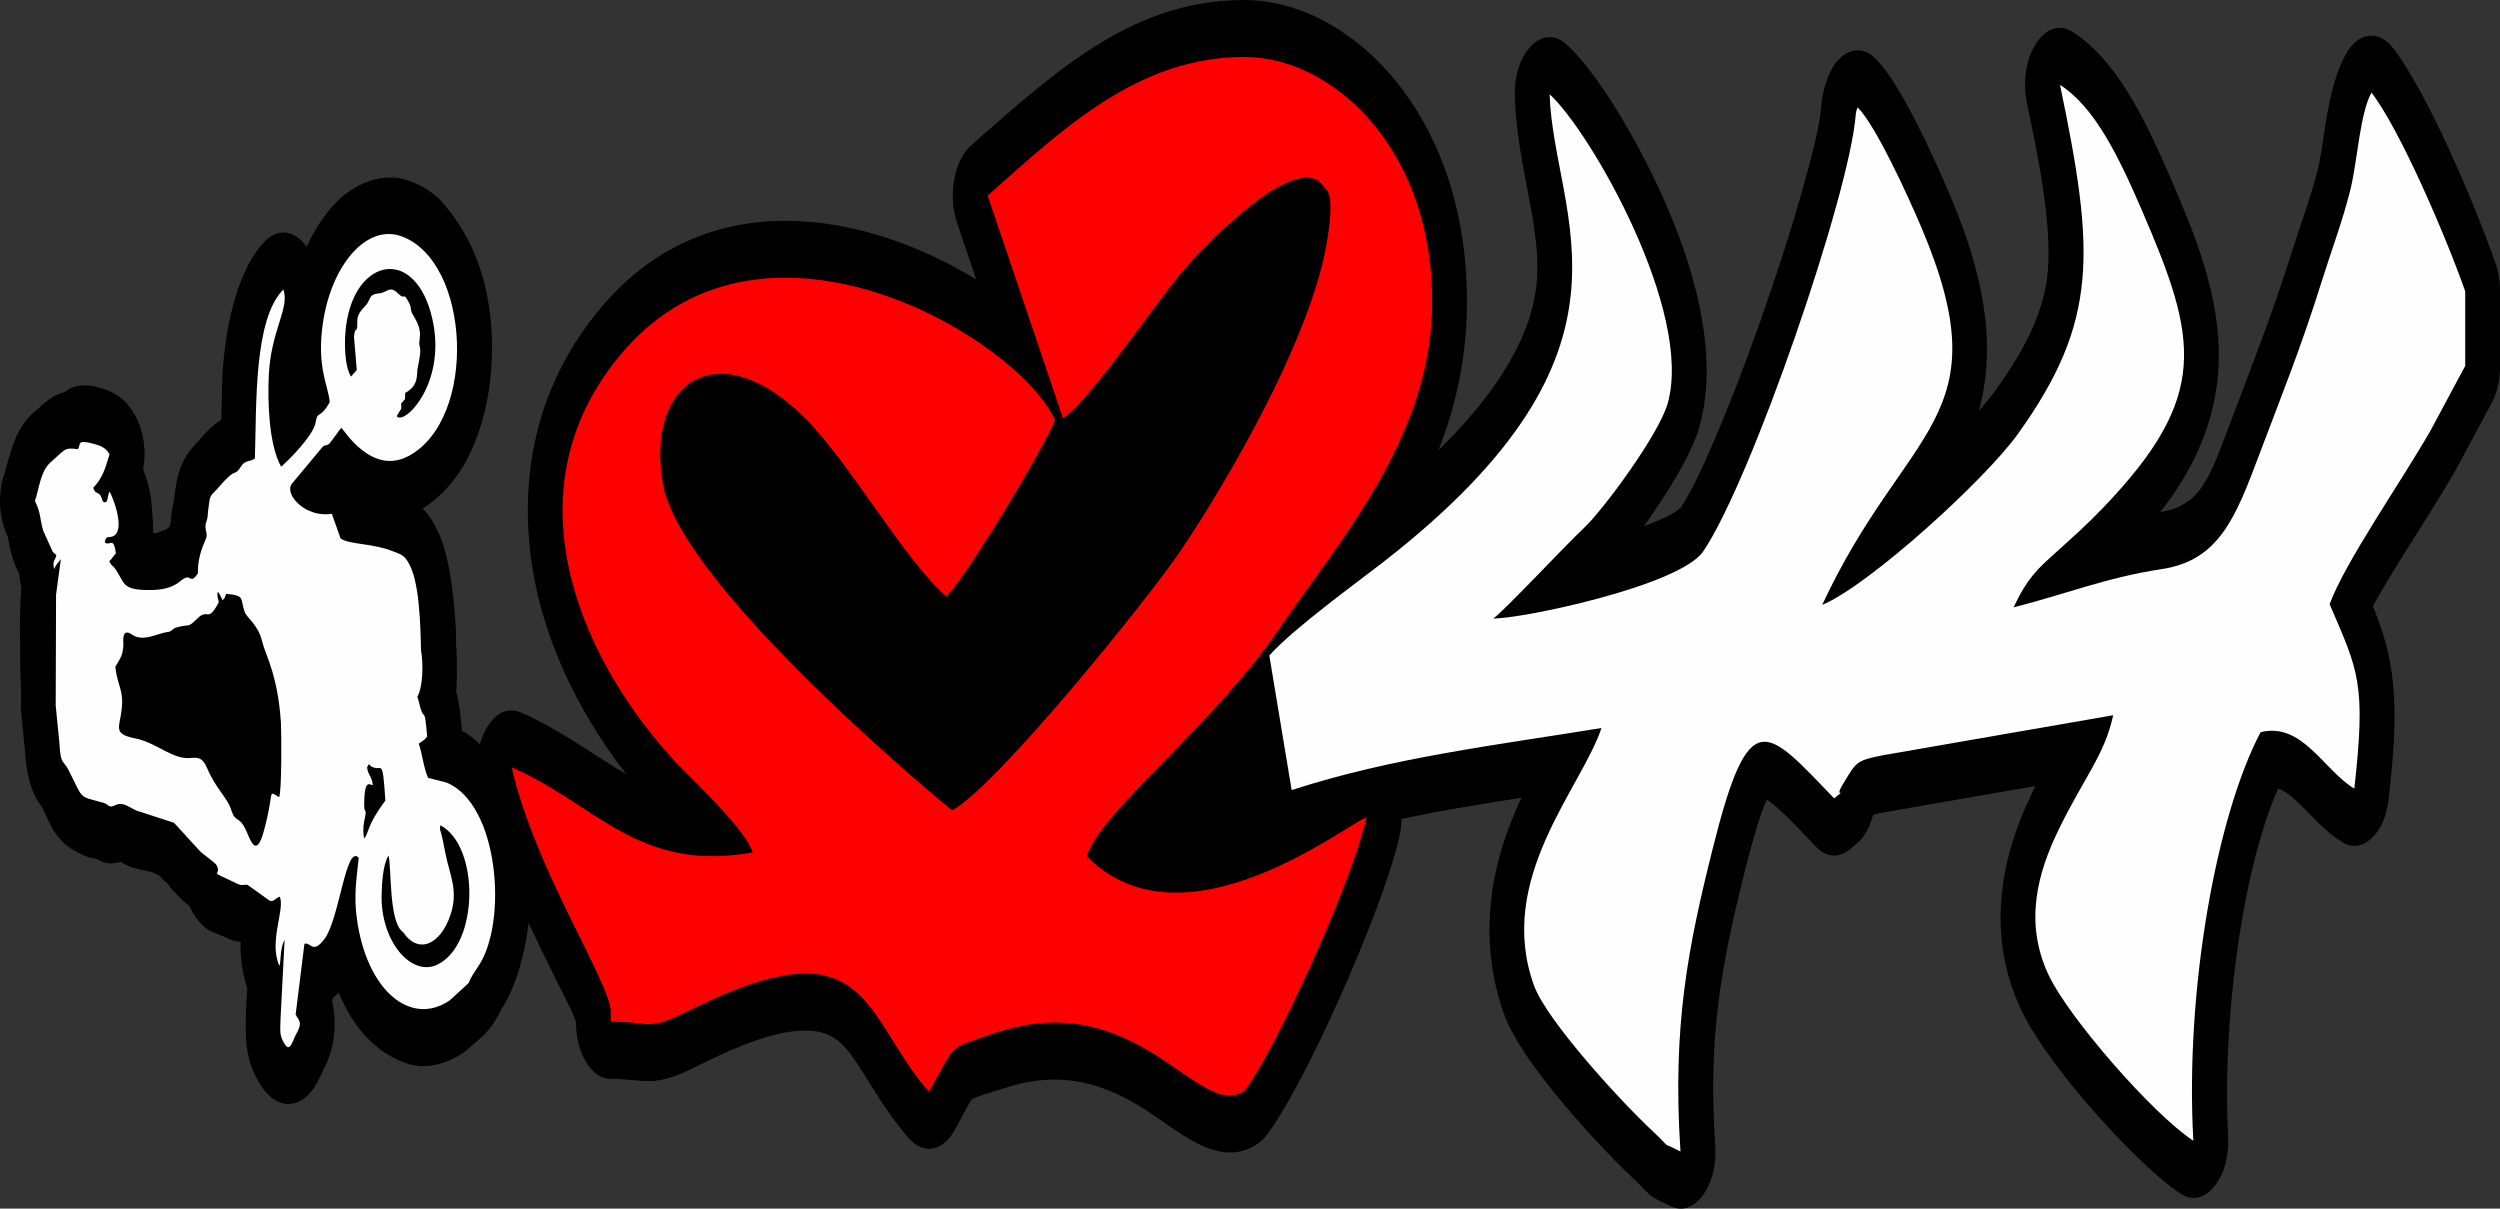 <?xml version="1.0" encoding="UTF-8"?>
<!DOCTYPE svg PUBLIC "-//W3C//DTD SVG 1.1//EN" "http://www.w3.org/Graphics/SVG/1.1/DTD/svg11.dtd">
<!-- Creator: CorelDRAW -->
<svg xmlns="http://www.w3.org/2000/svg" xml:space="preserve" width="29.112mm" height="14.074mm" version="1.1" style="shape-rendering:geometricPrecision; text-rendering:geometricPrecision; image-rendering:optimizeQuality; fill-rule:evenodd; clip-rule:evenodd"
viewBox="0 0 692.64 334.85"
 xmlns:xlink="http://www.w3.org/1999/xlink"
 xmlns:xodm="http://www.corel.com/coreldraw/odm/2003">
 <rect x="0" y="0" width="692.64" height="334.85" fill="#333333" stroke="none"/>
 <defs>
  <style type="text/css">
   <![CDATA[
    .fil0 {fill:black}
    .fil1 {fill:#FEFEFE}
    .fil2 {fill:red}
   ]]>
  </style>
 </defs>
 <g id="Camada_x0020_1">
  <g id="_2899119036624">
   <path class="fil0" d="M132.95 206.19c0.41,-1.48 0.98,-2.88 1.68,-4.16 2.48,-4.48 6.02,-6.2 9.59,-4.67 8.83,3.78 16.76,9.35 25.22,14.67 1.38,0.87 2.74,1.68 4.06,2.43 -13.88,-17.89 -27.04,-43.17 -27.26,-72.27 -0.2,-25.03 9.18,-44.25 21.17,-58.02 2.76,-3.17 5.67,-5.99 8.68,-8.47 14.01,-11.5 29.99,-15.22 45.53,-14.42 16.17,0.84 33,6.58 48.17,15.76 0.23,0.14 0.46,0.28 0.7,0.43l-5.29 -15.64c-1.29,-3.82 -1.57,-7.87 -0.82,-12.06 0.75,-4.19 2.31,-7.37 4.66,-9.45 25.35,-22.5 45.81,-40.3 75.72,-40.31 29.91,-0.01 63.45,33.14 61.59,87.63 -0.46,13.68 -3.43,25.92 -7.82,37.1 12.53,-12.25 25.35,-28.53 27.15,-45.76 0.77,-7.4 -0.36,-14.88 -1.65,-21.94 -1.82,-10.01 -4,-19.53 -4.33,-30.11 -0.19,-5.88 1.47,-11.08 4.52,-14.2 3.05,-3.12 6.63,-3.27 9.78,-0.42 8.65,7.84 18.75,25.45 24.77,38.13 8.4,17.66 18.49,45.29 11.99,68.05 -2.07,7.24 -8.73,18.2 -15.34,27.31 4.8,-1.77 8.57,-3.55 10.25,-5.14 3.43,-5.21 6.89,-13.1 9.55,-19.3 4.38,-10.23 8.45,-20.97 12.28,-31.78 4.27,-12.05 8.35,-24.51 11.92,-37.16 1.53,-5.43 4.69,-16.68 5.12,-22.55 0.23,-3.14 0.85,-5.76 1.9,-8.38 1.35,-3.63 3.33,-6 5.87,-7.04 2.61,-1.08 5.1,-0.45 7.4,1.86 6.8,6.85 15.78,26.54 20.48,37.62 6.8,16.03 13.04,35.67 9.08,55.58 -0.3,1.48 -0.64,2.92 -1.02,4.32 1.82,-2.05 3.36,-3.94 4.53,-5.58 5.61,-7.83 12.69,-18.69 14.35,-31.01 1.88,-14.04 -2.8,-35.44 -5.54,-48.61 -1.24,-5.95 -0.32,-12.14 2.46,-16.49 2.77,-4.34 6.59,-5.59 10.17,-3.31 11.97,7.63 19.85,23.63 27.05,40.3 6.45,14.94 14.31,33.16 13.39,52.37 -0.81,16.78 -8.02,29.95 -16.16,40.4 11.08,-1.85 13.53,-9.14 19.09,-23.88 5.99,-15.88 12.01,-31.09 17.23,-47.75 2.44,-7.8 5.39,-15.48 7.41,-23.59 0.71,-2.86 1.16,-6.43 1.62,-9.44 1.2,-7.88 2.59,-15.79 5.95,-22.01 3.4,-6.3 9.2,-7.13 13.22,-1.91 9.42,12.24 22.25,42.17 28.34,59.56 0.88,2.5 1.28,4.97 1.28,7.85l0 20.7c0,3.99 -0.79,7.41 -2.4,10.41l-9.6 17.89c-0.07,0.13 -0.13,0.24 -0.2,0.36 -4.08,7.14 -8.47,13.92 -12.74,20.73 -3.03,4.83 -6.07,9.71 -8.96,14.77 -0.41,0.71 -0.86,1.49 -1.32,2.32 1.74,4.3 3.3,8.77 4.36,13.61 2.79,12.85 1.47,26.78 0.01,39.84 -0.53,4.74 -2.15,8.48 -4.71,10.87 -2.56,2.39 -5.35,2.77 -8.11,1.1 -1.15,-0.69 -2.28,-1.5 -3.38,-2.39 -3.76,-3.04 -7.04,-7.17 -10.71,-10.24 -1.31,-1.09 -2.51,-1.86 -3.76,-2.22 -10.71,24.84 -15.43,67.41 -13.81,96.12 0.32,5.63 -1.07,10.72 -3.83,14.1 -2.77,3.38 -6.14,4.11 -9.35,2.01 -11.53,-7.55 -36.46,-34.85 -44.02,-50.66 -9.65,-20.18 -6.32,-41.27 2.61,-59.75 0.41,-0.86 0.83,-1.7 1.25,-2.53l-41.27 7.17c-0.99,0.2 -2.56,0.42 -3.66,0.83 -0.05,0.08 -0.1,0.16 -0.16,0.25 -0.76,2.82 -2.01,5.28 -3.65,6.97 -0.24,0.25 -0.48,0.48 -0.74,0.69 -0.15,0.13 -0.3,0.26 -0.46,0.38 -0.46,0.38 -0.92,0.76 -1.38,1.15 -3.13,2.65 -6.62,2.4 -9.6,-0.69 -2.07,-2.15 -10.3,-11.15 -13.49,-12.95 -2.09,3.87 -5.19,15.95 -6.06,19.42 -6.81,27.19 -10.28,46.49 -8.29,76.33 0.36,5.46 -0.88,10.43 -3.47,13.91 -2.59,3.48 -5.82,4.5 -9.02,2.85 -1.52,-0.79 -3.56,-1.52 -4.98,-2.56 -1.49,-1.1 -3.44,-3.34 -4.91,-4.72 -9.06,-8.47 -31.04,-31.86 -36.06,-45.66 -3.36,-9.26 -4.77,-19.49 -3.8,-30.18 1.01,-11.18 4.42,-21.07 8.54,-29.94 -11.09,1.72 -22.19,3.54 -33.23,5.87 -0.03,1.71 -0.24,3.43 -0.63,5.14 -4.58,20.19 -26.59,69.71 -37.02,82.8 -0.72,0.9 -1.39,1.53 -2.23,2.09 -10.78,7.19 -21.69,-3.57 -31.59,-9.8 -13.38,-8.42 -25.19,-10.21 -39.34,-5.38 -2.02,0.69 -6.23,1.7 -8.25,2.89 -1.49,2.2 -3.45,6.29 -4.83,8.68 -3.3,5.73 -8.57,6.62 -12.52,2.12 -3.74,-4.26 -7.01,-9.05 -10.26,-14.24 -2.11,-3.36 -4.26,-7.07 -6.61,-9.97 -3.35,-4.15 -6.56,-5.45 -10.74,-5.66 -9.16,-0.47 -20.76,4.73 -29.45,9.01 -4.77,2.36 -9.91,4.97 -14.94,4.96 -3.51,-0.01 -6.97,-0.68 -10.57,-0.63 -2.67,0.04 -4.97,-1.5 -6.87,-4.58 -1.9,-3.08 -2.85,-6.84 -2.85,-11.2l0 -0.08c-1.38,-3.63 -4.16,-8.86 -5.54,-11.66 -2.56,-5.17 -5.11,-10.34 -7.57,-15.62 -1.02,8.41 -3.59,18.01 -7.52,23.74 -0,0.01 -0.01,0.02 -0.02,0.03 -0.23,0.46 -0.45,0.93 -0.69,1.38 -2.83,5.45 -5.22,6.65 -8.76,9.89 -0.34,0.32 -0.64,0.56 -1.01,0.81 -4.89,3.38 -10.88,4.8 -16.08,2.93 -8.08,-2.91 -14.43,-9.5 -18.54,-19.55 -0.59,0.64 -1.16,1.16 -1.71,1.58 -0.03,0.36 -0.07,0.73 -0.1,1.09 1.46,6.3 0.56,13.3 -2.6,19.04 0,0 0,0 -0,0 -1.95,4.52 -4.07,7.78 -7.58,8.88 -3.43,1.07 -6.84,-0.73 -9.37,-4.57 -3.87,-5.86 -4.61,-11.05 -4.38,-19.24 0.07,-2.65 0.19,-5.29 0.39,-7.93 -1.25,-3.89 -2.02,-8.62 -1.82,-12.8 -0.04,-0.04 -0.08,-0.07 -0.13,-0.11 -1.2,-0.07 -2.31,-0.39 -3.57,-1.01l-4.23 -1.77c-0.86,-0.36 -1.56,-0.82 -2.33,-1.53 -1.61,-1.48 -2.94,-3.4 -3.93,-5.6 -0.96,-0.73 -1.92,-1.5 -2.89,-2.61 -1.29,-1.15 -2.23,-2.22 -3.17,-3.64 -0.79,-0.58 -1.51,-1.29 -2.25,-2.19 -0.59,-0.2 -1.17,-0.47 -1.81,-0.83 -2.48,-0.8 -4.72,-0.83 -7.31,-2.06 -0.57,-0.27 -1.14,-0.62 -1.71,-0.93 -2.31,0.81 -4.44,0.56 -6.66,-0.82 -1.2,-0.15 -2.22,-0.39 -3.47,-0.95 -3.19,-1.44 -5.98,-3.06 -8.41,-6.96 -1.22,-1.96 -1.99,-4.08 -3,-6.17 -3.32,-4.34 -4.5,-9.26 -4.92,-16.12l-0.97 -9.74c-0.14,-1.34 -0.16,-2.51 -0.09,-3.84 0.1,-2.75 -0.22,-6.19 -0.21,-9.09 0.02,-7.04 -0.38,-15.12 0.32,-22.12 -0.3,-1.36 -0.52,-2.71 -0.64,-4.04 -0.74,-1.41 -1.34,-2.9 -1.91,-4.77 -0.6,-2.01 -0.93,-3.69 -1.32,-5.66 -2.49,-5.2 -2.75,-12.14 -0.68,-17.77 2.01,-7.29 3.29,-12.37 8.08,-16.53 3.2,-2.78 4.87,-4.65 8.38,-5.53 2.74,-2.21 6.09,-2.21 9.54,-1.29 4.04,1.08 7.6,2.96 10.37,8.35 2.13,4.15 2.81,9.42 1.91,14.43 1.23,3.07 2.11,6.35 2.39,10.32 0.2,2.74 0.42,4.98 0.36,7.22l1.18 -0c0.06,-0.03 0.12,-0.06 0.17,-0.1 0.73,-0.4 1.42,-0.64 2.13,-0.81 0.36,-0.26 0.7,-0.52 1.03,-0.75 0.12,-0.44 0.25,-0.87 0.38,-1.29 0.07,-1.98 0.36,-3.94 0.86,-5.88 0.03,-0.27 0.06,-0.53 0.09,-0.8 0.48,-3.89 0.94,-6.92 2.51,-10.19 1.48,-3.08 2.78,-3.99 4.54,-6.05 1.91,-2.24 3.71,-4.08 5.81,-5.34 0.06,-0.08 0.12,-0.15 0.18,-0.23l0.2 -7.97c0.19,-15.06 3.77,-33.33 12.02,-41.53 2.31,-2.29 4.8,-2.9 7.41,-1.8 1.56,0.66 2.9,1.81 4.02,3.45 1.95,-4.33 4.39,-8.12 7.34,-11.42 5.79,-6.47 14.05,-9.37 20.92,-6.93 3.34,1.19 6.91,3.14 9.7,6.42 6.29,7.4 10.92,16.66 12.69,29.25 2.36,16.74 -1.06,35.31 -9.21,46.37 -2.74,3.72 -5.95,6.8 -9.32,8.8 1.75,1.65 3.25,3.95 4.8,7.59 2.85,6.68 4.03,18.05 4.45,26.17 0.07,1.28 0.07,2.52 0.01,3.74 0.16,1.3 0.22,2.49 0.23,4.19 0,0.22 0,0.43 -0,0.29 0,0.05 0,0.09 0,0.14 0.05,3.2 0.06,6.02 -0.17,8.66 0.86,3.04 1.23,6.52 1.54,10.28 0.01,0.17 0.03,0.34 0.04,0.5 1.76,0.97 3.43,2.24 5,3.78z"/>
   <path class="fil1" d="M124.71 277.06c8.61,-7.99 2.68,-1.86 7.8,-9.34 8.23,-12.04 5.78,-45.09 -8.9,-50.94l-5 -1.27c-1.19,-2.56 -1.67,-6.91 -2.59,-9.49 0.85,-0.66 1.47,-0.79 2.33,-1.95 -0.75,-8.91 -0.75,-4.1 -1.85,-7.87 -0.37,-1.26 -0.37,-1.7 -0.87,-3.14 1.56,-2.81 1.69,-9.03 1.03,-12.78 -0.14,-0.81 0.1,-16.19 -2.72,-22.79 -1.62,-3.8 -2.84,-3.84 -4.8,-4.65 -5.84,-2.41 -12.39,-1.9 -14.79,-3.67l-2.41 -6.83c-7.29,1.22 -13.27,-5.39 -11.09,-8.29l8.41 -10.1c0.79,-0.89 0.95,-0.33 1.77,-0.86 0.6,-0.38 2.54,-3.48 3.57,-4.56 0.63,0.54 8.34,13.19 18.47,7.88 19.33,-10.13 17.37,-54.1 -1.92,-60.97 -9.56,-3.4 -19.26,7.87 -21.67,23.92 -1.85,12.34 1.49,17.49 1.88,22.06 -2.89,5.09 -3.29,2.01 -3.91,5.61 -0.63,3.64 -7.4,10.4 -9.55,12.28 -3.42,-6.01 -3.77,-17.98 -3.43,-25.26 0.58,-12.58 5.86,-18.68 4.04,-23.85 -8.27,8.23 -7.41,32.15 -7.89,46.82 -0.88,0.64 -1.47,0.57 -2.31,0.89 -1.42,0.54 -1.41,1.54 -2.56,2.64 -0.79,0.76 -1.17,-0.21 -4.85,4.09 -2.85,3.33 -2.62,1.82 -3.2,6.5 -0.23,1.85 -0.03,1.92 -0.55,3.47 -0.58,1.72 0.08,2.2 0.11,3.84 -0.05,1.16 -2.55,4.64 -2.43,10.37 -1.76,2.76 -1.96,0.98 -3.09,1.17 -1.82,0.31 -2.63,3.33 -9.63,3.47 -8.65,0.17 -7.39,-1.92 -10.24,-5.93 -0.74,-1.05 -0.81,-0.52 -1.6,-1.94l1.83 -2.3c-0.66,-5.07 -1.88,-1.63 -3.11,-3.11 0.42,-1.48 0.68,-1.3 1.56,-1.41 4.34,-0.5 1.55,-9.18 -0.17,-12.58 -0.8,1.28 -0.23,3.06 -1.51,2.98 -0.71,-0.2 -0.54,-1.59 -1.32,-2.23 -0.77,-0.63 -1.18,-0.21 -1.72,-1.8 2.44,-2.58 3.22,-4.86 4.52,-9.28 -1.03,-2 -3.04,-2.53 -4.54,-2.93 -4.56,-1.22 -3.37,0.1 -4.21,1.51 -3.91,-0.47 -3.33,-0.06 -7.62,3.67 -2.91,2.53 -3.32,8.28 -4.32,10.67 1.7,3.31 1.29,4.84 2.36,8.39l2.55 5.63c0.29,0.48 0.69,0.54 1.05,1.05 -0.54,1.91 -1.15,1.45 -0.61,3.83 0.39,-1.13 1.06,-1.72 1.85,-2.77l-1.33 9.82 -0.1 30.77 1.02 10.28c0.33,6.26 1.14,4.85 2.42,7.34 4.5,8.79 2.57,7.24 9.93,9.35 1.34,0.38 1.27,1.54 3.01,0.67 2.23,-1.12 3.7,0.37 5.9,1.41l10.5 3.4 6.97 7.63c1,1.15 4.45,3.3 4.89,4.23 1.56,3.25 -3.24,0.87 5.49,4.94 1.68,0.86 1.55,0.2 3.05,0.42l5.77 4.13c1.23,1.03 1.85,-0.47 3.12,-0.87 1.57,3.35 -3.14,12.49 -0.09,19.18 0.49,-1.3 0.13,-5.03 1.44,-7.18l-1.14 22.08c-0.1,3.59 -0.29,4.53 1.29,6.94 1.41,2.14 2.12,-1.33 3.15,-3.13 1.84,-3.21 0.52,-3.66 -0.24,-5.26l2.43 -19.55c1.74,-0.69 2.21,3.05 5.54,-1.33 4.16,-5.49 5.94,-26.49 9.5,-22.51 -0.63,6.19 -1.4,10.45 -0.49,16.98 2.76,19.92 14.99,29.92 25.79,22.45zm-27.47 -172.72l1.61 -1.83 -0.78 -9.23c0.36,-3.5 1,-0.19 0.92,-4.41 -0.04,-1.94 1.58,-3.4 2.43,-4.36 1.34,-1.51 0.56,-3.01 3.8,-3.27 1.97,-0.16 2.75,-2.22 4.94,-0.05 2.38,2.36 1.33,-0.67 3,2.4 1.05,1.93 0.34,1.87 1.12,3.39 0.71,1.38 2.49,3.62 2,6.83 -0.54,3.56 1.03,0.72 -0.59,8.27 -0.31,1.44 0.5,4.72 -3.43,6.79l-0.05 1.71c-1.24,1.58 -1.09,0.53 -1.01,2.58l-1.29 2.11c1.9,2.94 14.73,-9.62 9.44,-28.62 -5.28,-18.96 -22.1,-14.57 -23.66,5.47 -0.23,2.89 -0.28,9.29 1.56,12.22zm24.65 125.36c0.66,2.12 1.11,4.67 1.48,6.56 1.2,6.2 3.73,10.43 1.42,17.26 -2.85,8.38 -8.98,10.9 -13.09,4.75 -4.13,-2.73 -3.14,-18.48 -4.09,-21.22 -1.52,2.51 -1.8,7.59 -1.88,10.88 -0.31,12.74 8.13,22.78 15.41,19.34 11.6,-5.49 11.81,-32.84 0.88,-38.62 -0.1,0.51 -0.13,0.11 -0.12,1.07zm-18.62 -12.23c-0.53,0.32 -2.06,-2.03 -2.33,3.77 -0.29,6.14 1.07,0.88 -0.1,6.65 -0.2,1 -0.3,3.19 0.09,4.46 1.5,-2.23 0.71,-3.62 5.84,-10.57 -0.82,-12.51 -0.93,-7.76 -3.89,-9.42 -0.81,-0.45 -0.34,-1.31 -1.18,0.25 0.24,2.13 1.42,2.56 1.57,4.87zm-71.33 -32.7c0.72,5.79 2.48,6.38 1.71,12.26 -0.61,4.65 -2.3,6.35 3.84,7.55 5.74,1.12 10.19,5.79 15.07,5.44 1.91,-0.14 3.45,-0.5 4.84,2.83 2.28,5.47 5.66,8.31 6.6,11.35 1.29,4.2 2.2,1.29 4.41,6.39 1.04,2.41 2.64,7.08 4.64,-0.17 3.21,-11.64 0.85,-11.44 4.29,-9.57 0.76,-1.58 0.64,-18.48 0.49,-20.67 -0.87,-13.27 -4.33,-18.86 -5.13,-22.22 -1.19,-5.05 -4.29,-6.68 -4.91,-8.43 -1.33,-3.74 0.28,-4.48 -5.09,-5 -0.66,1.17 -0.07,0.86 -1.06,1.77 -0.47,-0.95 -0.76,-1.91 -1.31,-2.34 -0.24,1.13 -0.07,1.33 0.3,2.84 -3.05,5.95 -2.95,1.61 -5.86,4.48 -3.06,3.01 -1.95,1.39 -6.1,2.62 -0.84,0.32 -1.19,1.1 -2.13,1.19 -2.74,0.26 -6.86,2.91 -9.97,0.73 -3.03,-2.12 -2.35,2.24 -2.39,2.89 -0.18,2.94 -0.74,3.45 -2.25,6.07z"/>
   <path class="fil1" d="M683 101.4l0 -20.7c-5.14,-14.67 -17.93,-44.61 -25.97,-55.05 -3.3,6.11 -3.81,18.71 -5.86,26.96 -2.2,8.85 -5.05,16.19 -7.76,24.84 -6.01,19.2 -11.02,31.39 -17.6,48.84 -6.36,16.87 -10.95,28.97 -26.82,31.37 -15.51,2.35 -26.73,6.98 -41.12,10.61 3.86,-8.21 6.71,-10.67 11.47,-14.98 5.07,-4.57 8.78,-7.86 13.32,-12.59 29.78,-31.05 26.21,-46.66 10.75,-82.48 -6.59,-15.27 -13.2,-28.67 -22.67,-34.7 9.61,46.14 10.79,65.39 -11.68,96.72 -9.04,12.61 -41.04,41.82 -54.22,47.36 23.37,-50.14 50.15,-51.22 27.45,-104.68 -3.71,-8.74 -12.57,-28.11 -17.61,-33.18 -0.23,0.64 -0.46,0.93 -0.54,2.02 -1.61,21.74 -28.81,101.13 -42.24,120.98 -6.51,9.62 -50.86,18.81 -58.2,18.61 2.18,-1.2 20.21,-20.48 25.08,-25.01 5.25,-4.88 20.77,-25.85 23.25,-34.53 7.27,-25.48 -21.54,-75.59 -32.7,-85.7 1.09,34.29 29.91,70.55 -46.14,129.65 -7.97,6.19 -24.69,18.26 -31.52,25.84l6.19 37.3c28.02,-9.1 56.71,-12.45 85.84,-17.2 -5.58,16.73 -29.42,41.81 -18.68,71.38 3.55,9.76 24.21,32.24 32.55,40.02 6.47,6.04 1.67,2.66 8.02,5.94 -2.31,-34.59 2.09,-56.63 8.95,-84.02 10.12,-40.44 14.71,-33.45 33.64,-13.82 4.21,-3.56 -0.43,0.76 2.43,-3.96 3.7,-6.12 3.53,-6.47 10.86,-7.96l64 -11.12c-2.36,11.05 -8.26,17.51 -15.22,31.93 -5.58,11.54 -9.65,25.46 -2.58,40.23 5.65,11.81 28.76,38.37 40.01,45.73 -2.35,-41.52 6.37,-89.95 18.63,-113.19 11.53,-2.89 17.47,10.51 25.97,15.64 3.29,-29.37 1.1,-32.6 -6.84,-51.1 4.23,-11.62 19.82,-33.88 27.95,-48.11l9.6 -17.89z"/>
   <path class="fil2" d="M169.21 280.25l0 2.85c12.38,-0.16 9.19,3.06 22.8,-3.65 49.14,-24.25 46.92,2.03 65.35,23.01 7.93,-13.75 4.59,-11.57 18.13,-16.19 39.78,-13.58 56.51,24.51 69.26,16.01 7.93,-9.95 29.54,-56.77 33.85,-75.76 -4.6,1.04 -50.47,38.11 -77.47,10.74 3.21,-11.99 34.99,-36 53.77,-63.74 14.79,-21.86 40.61,-50.85 41.83,-86.77 1.51,-44.22 -26.84,-70.98 -51.96,-70.97 -29.41,0.01 -50.11,19.75 -71.13,38.41l20.86 61.67c6.8,-4.14 24.8,-30.58 32.42,-39.86 5.22,-6.35 33.29,-36.27 40.21,-23.74 0.24,0.44 3.01,0.57 0.34,15.65 -4.88,27.57 -29.22,68.34 -40.9,85.43 -9.07,13.26 -50.34,64.38 -62.75,71.17 -0.27,-0.02 -75.43,-61.87 -80.2,-90.6 -4.83,-29.16 16.27,-41.72 39.81,-17.65 12.71,12.99 27.09,38.88 38.77,49.01 5.51,-5.44 27.09,-41.09 30.09,-48.93 -10.22,-22.42 -79.9,-64.55 -119.35,-19.26 -32.42,37.22 -13.37,83.67 13.32,113.08 5.2,5.73 19.95,18.98 22.29,26 -31.83,5.77 -43.52,-13.57 -66.78,-23.54 6.38,28.17 27.61,60.19 27.43,67.63z"/>
  </g>
 </g>
</svg>
